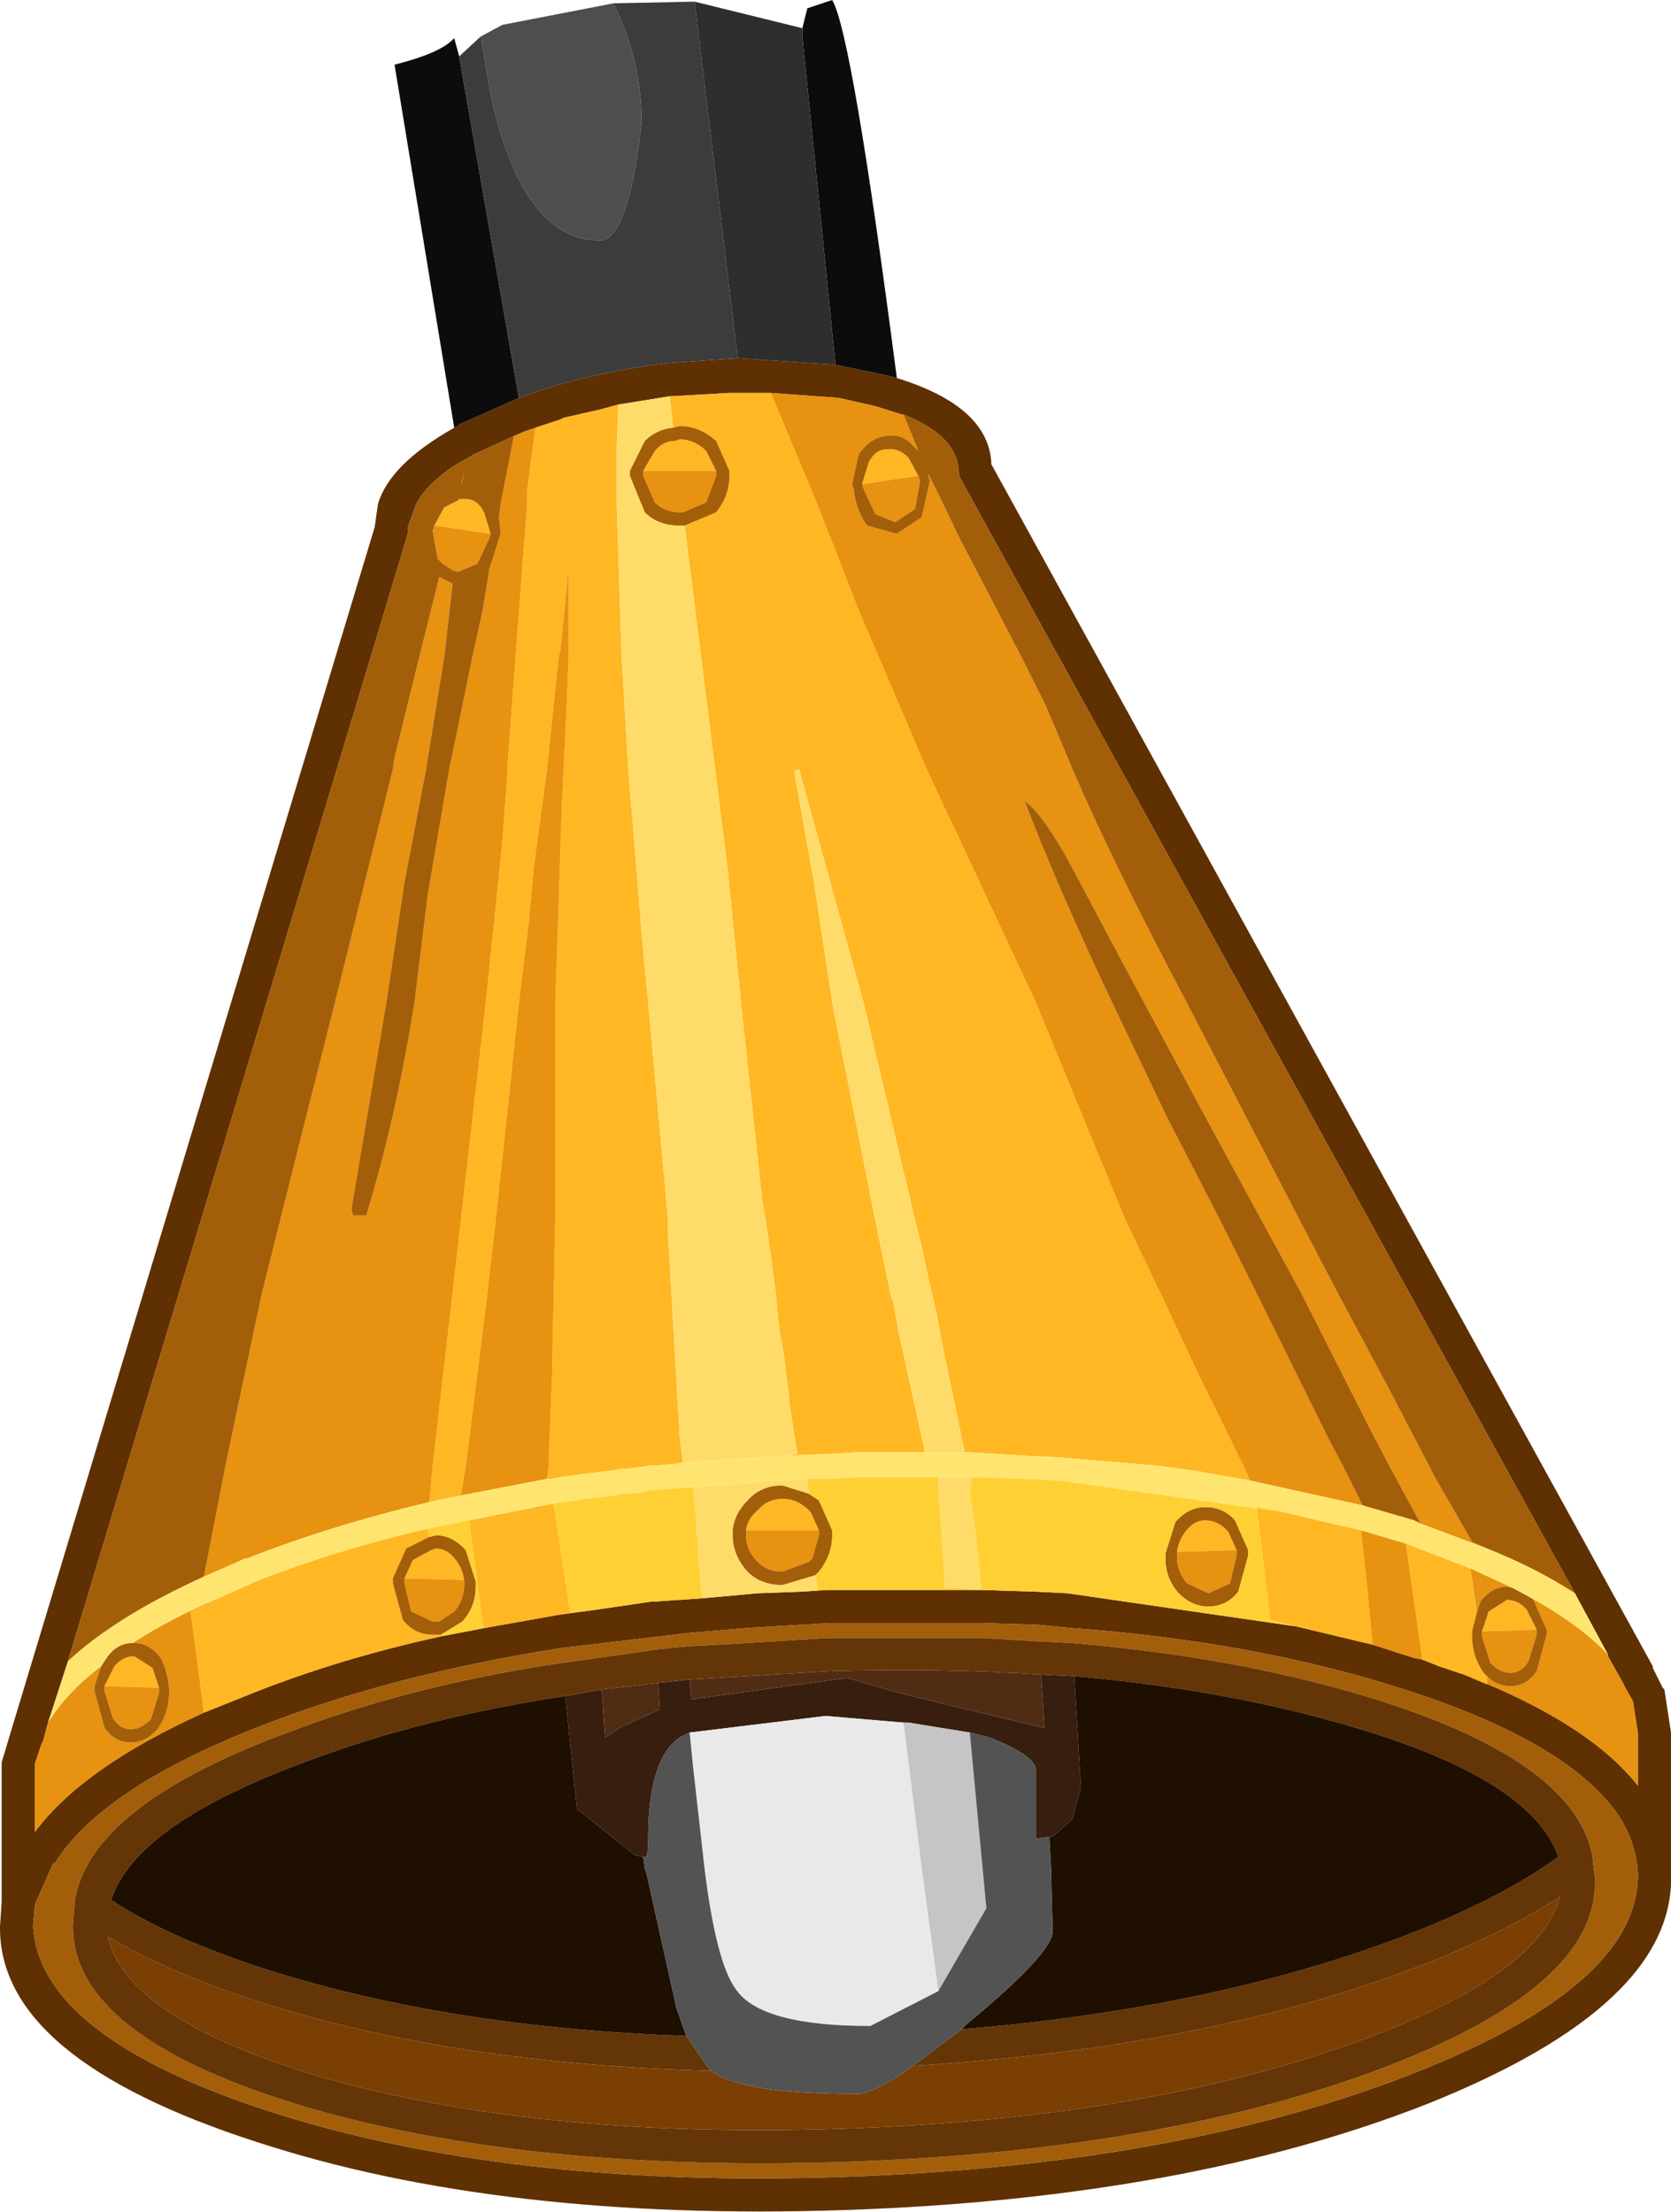 <?xml version="1.0" encoding="UTF-8" standalone="no"?>
<svg xmlns:ffdec="https://www.free-decompiler.com/flash" xmlns:xlink="http://www.w3.org/1999/xlink" ffdec:objectType="shape" height="66.7px" width="50.4px" xmlns="http://www.w3.org/2000/svg">
  <g transform="matrix(1.0, 0.0, 0.0, 1.0, 19.8, 1.55)">
    <path d="M0.05 49.2 L1.0 49.1 1.05 49.7 5.75 49.05 7.3 49.5 9.35 50.0 11.65 50.55 11.7 50.55 11.6 48.95 12.6 49.0 12.8 52.35 12.55 53.3 12.0 53.8 11.85 53.85 11.45 53.9 11.45 51.85 Q11.45 51.4 10.05 50.85 L9.45 50.7 7.6 50.4 7.45 50.4 5.1 50.2 1.0 50.7 0.7 50.85 Q-0.25 51.5 -0.25 53.9 -0.25 54.5 -0.35 54.45 L-0.4 54.45 -0.65 54.4 -2.4 53.0 -2.75 49.6 -1.65 49.4 -1.55 50.85 -1.1 50.55 0.1 50.0 0.05 49.2" fill="#381e0e" fill-rule="evenodd" stroke="none"/>
    <path d="M1.0 49.1 L5.2 48.85 Q8.55 48.75 11.6 48.95 L11.7 50.55 11.65 50.55 9.35 50.0 7.3 49.5 5.75 49.05 1.05 49.7 1.0 49.1 M-1.65 49.4 L0.05 49.2 0.1 50.0 -1.1 50.55 -1.55 50.85 -1.65 49.4" fill="#512c15" fill-rule="evenodd" stroke="none"/>
    <path d="M7.25 9.85 Q10.0 10.7 10.1 12.4 L10.1 12.45 30.05 48.7 30.05 48.75 30.15 48.95 30.35 49.35 30.4 49.4 30.6 50.7 30.6 54.95 Q30.75 58.9 23.25 61.9 16.0 64.75 5.7 65.1 -4.7 65.45 -12.05 63.05 -19.8 60.55 -19.8 56.6 L-19.8 56.55 -19.75 55.8 -19.75 51.6 -19.45 50.6 -8.5 14.35 -8.4 13.65 Q-8.05 12.45 -6.1 11.35 L-6.0 11.3 -5.95 11.25 -4.15 10.45 Q-2.15 9.7 0.35 9.4 L2.45 9.25 5.4 9.45 6.85 9.75 7.25 9.85 M3.45 10.3 L2.6 10.3 2.55 10.3 2.3 10.3 2.2 10.3 0.45 10.4 0.4 10.4 0.1 10.45 -1.15 10.65 -1.7 10.8 -2.8 11.05 -2.9 11.1 -3.65 11.35 -3.95 11.45 -4.3 11.6 -5.5 12.15 -5.75 12.3 -5.95 12.4 Q-6.9 13.0 -7.25 13.65 L-7.5 14.35 -7.5 14.4 -7.5 14.55 -17.75 48.55 -18.35 50.4 -18.5 50.95 -18.55 51.05 -18.75 51.65 -18.75 53.7 Q-17.3 51.75 -13.65 50.1 L-12.4 49.6 Q-9.7 48.5 -6.5 47.8 L-5.2 47.55 -2.95 47.15 -2.6 47.1 -1.85 47.0 -0.15 46.75 -0.05 46.75 0.65 46.7 0.7 46.7 1.4 46.65 3.05 46.5 4.4 46.45 5.15 46.4 5.25 46.4 6.4 46.4 8.75 46.4 9.25 46.4 9.7 46.4 9.8 46.4 11.4 46.45 12.4 46.5 19.3 47.5 21.6 48.05 22.85 48.45 23.1 48.5 23.6 48.7 24.35 48.95 Q28.1 50.4 29.6 52.3 L29.6 50.7 29.45 49.75 29.25 49.4 29.15 49.2 28.7 48.4 28.7 48.35 27.7 46.5 9.15 12.85 9.1 12.6 9.1 12.5 Q8.95 11.55 7.45 10.95 L7.4 10.95 6.6 10.7 5.5 10.45 3.45 10.3 M29.6 54.95 Q29.55 54.05 29.05 53.25 27.55 51.0 22.55 49.4 18.05 47.95 12.5 47.55 L11.5 47.45 9.85 47.4 5.2 47.4 2.7 47.55 0.95 47.7 -2.85 48.15 Q-8.0 48.95 -12.05 50.55 -16.75 52.4 -18.15 54.65 L-18.2 54.65 -18.75 55.9 -18.75 55.95 -18.8 56.55 Q-18.6 59.85 -11.75 62.1 -4.5 64.45 5.65 64.1 15.8 63.75 22.9 60.95 29.6 58.3 29.6 55.0 L29.6 54.95" fill="#5f3002" fill-rule="evenodd" stroke="none"/>
    <path d="M0.4 10.4 L0.45 10.4 2.2 10.3 2.3 10.3 2.55 10.3 2.6 10.3 3.45 10.3 4.45 12.7 4.85 13.65 6.1 16.85 6.7 18.25 8.15 21.65 8.85 23.15 8.95 23.35 11.45 28.7 13.65 34.05 14.15 35.25 15.2 37.45 16.35 39.9 17.7 42.65 17.9 43.1 16.2 42.8 15.1 42.65 12.1 42.4 11.1 42.35 9.5 42.25 9.3 42.25 8.6 38.9 8.45 38.05 8.3 37.45 8.0 36.05 7.8 35.25 6.25 28.7 4.3 21.65 4.15 21.7 4.75 25.05 5.25 28.35 5.3 28.7 6.6 35.25 7.05 37.45 7.15 37.75 7.3 38.6 8.1 42.25 7.95 42.25 7.75 42.25 7.4 42.25 6.8 42.25 6.4 42.25 6.0 42.25 5.15 42.3 3.85 42.35 4.25 42.3 4.1 41.35 4.0 40.7 4.0 40.55 3.9 39.8 3.85 39.35 3.7 38.5 3.6 37.5 3.6 37.45 3.3 35.25 3.2 34.75 2.55 28.7 2.15 24.7 0.85 14.3 1.8 13.9 Q2.2 13.4 2.2 12.8 L2.2 12.65 1.8 11.75 Q1.3 11.3 0.7 11.3 L0.5 11.35 0.4 10.4 M24.35 48.95 L23.6 48.7 23.1 48.5 22.6 45.0 24.55 45.75 24.75 47.05 24.6 47.65 24.6 47.8 Q24.6 48.4 24.95 48.9 L25.05 49.0 25.05 49.25 24.35 48.95 M21.6 48.05 L19.3 47.5 18.5 47.3 18.5 47.2 18.1 43.9 18.9 44.05 21.25 44.6 21.4 45.95 21.6 48.05 M-2.6 47.1 L-2.95 47.15 -5.2 47.55 -5.25 47.35 -5.65 44.3 -4.4 44.05 -3.15 43.8 -3.1 43.8 -2.6 47.1 M-6.5 47.8 Q-9.7 48.5 -12.4 49.6 L-13.65 50.1 -14.05 47.05 -13.1 46.6 -12.1 46.15 Q-9.7 45.2 -6.9 44.55 L-6.85 44.8 -7.55 45.15 -7.95 46.05 -7.95 46.2 -7.65 47.3 Q-7.3 47.75 -6.75 47.75 L-6.5 47.75 -6.5 47.8 M-3.65 11.35 L-2.9 11.1 -2.8 11.05 -1.7 10.8 -1.15 10.65 -1.2 11.9 -1.2 13.65 -1.05 18.25 -0.85 21.65 -0.4 27.15 -0.25 28.7 0.35 35.25 0.35 35.7 0.7 41.8 0.8 42.55 0.55 42.6 0.45 42.6 0.0 42.65 -0.2 42.65 -0.9 42.75 -1.1 42.75 -1.35 42.8 -1.4 42.8 -2.15 42.9 -2.2 42.9 -2.9 43.0 -3.2 43.05 -3.3 43.05 -3.25 42.65 -3.25 42.4 -3.15 39.95 -3.1 37.45 -3.05 35.25 -3.05 32.2 -3.05 29.65 -3.05 28.7 -2.85 22.6 -2.8 21.65 -2.7 19.55 -2.65 18.25 -2.65 16.85 -2.65 15.55 -2.9 18.1 -2.95 18.25 -3.3 21.65 -3.7 24.6 -3.85 26.25 -4.15 28.7 -4.85 35.25 -5.1 37.45 -5.15 37.85 -5.75 42.65 -5.9 43.55 -6.4 43.65 -6.85 43.75 -6.75 42.65 -6.15 37.45 -5.9 35.25 -5.15 28.7 -4.65 23.85 -4.5 21.85 -4.5 21.65 -4.25 18.25 -3.9 13.65 -3.9 13.25 -3.8 12.45 -3.65 11.35 M-0.4 12.65 L-0.05 12.05 Q0.2 11.75 0.55 11.75 L0.7 11.7 Q1.15 11.7 1.5 12.05 L1.8 12.65 -0.4 12.65 M6.2 13.05 L6.4 12.4 Q6.6 12.0 6.95 12.0 7.3 11.95 7.6 12.25 L7.9 12.8 6.2 13.05 M2.7 44.6 Q2.75 44.25 3.05 44.0 3.35 43.65 3.8 43.65 4.25 43.65 4.6 44.0 L4.65 44.05 4.9 44.6 2.7 44.6 M15.7 45.25 Q15.75 44.9 15.95 44.65 16.2 44.3 16.55 44.3 16.95 44.3 17.25 44.65 L17.5 45.2 15.7 45.25 M26.55 47.6 L24.9 47.65 25.1 47.05 25.65 46.7 Q26.0 46.7 26.25 47.0 L26.55 47.6 M-6.7 14.3 L-6.4 13.75 -6.0 13.55 -5.95 13.5 -5.75 13.5 Q-5.4 13.5 -5.2 13.9 L-5.0 14.55 -6.7 14.3 M-16.65 49.3 L-16.35 48.7 Q-16.1 48.4 -15.75 48.4 L-15.2 48.75 -15.0 49.35 -16.65 49.3 M-7.6 46.05 L-7.35 45.5 -6.8 45.2 -6.65 45.15 Q-6.3 45.15 -6.05 45.5 -5.85 45.75 -5.8 46.1 L-7.6 46.05" fill="#ffb723" fill-rule="evenodd" stroke="none"/>
    <path d="M9.8 46.4 L9.7 46.4 9.25 46.35 8.75 46.35 8.7 46.35 8.7 46.2 8.5 43.35 8.5 43.0 9.15 43.0 9.5 43.0 9.45 43.45 9.65 44.85 9.8 46.4 M4.4 46.45 L3.05 46.5 1.4 46.65 1.35 46.5 1.3 45.75 1.25 45.45 1.25 45.0 1.2 44.6 1.2 44.3 1.15 43.85 1.1 43.3 3.05 43.15 3.3 43.1 3.65 43.1 3.9 43.1 4.55 43.05 4.6 43.5 3.8 43.25 Q3.15 43.25 2.75 43.7 2.35 44.1 2.3 44.6 L2.3 44.75 Q2.3 45.35 2.75 45.85 3.15 46.25 3.8 46.25 L4.8 45.95 4.85 46.25 4.85 46.4 4.4 46.45 M-1.15 10.65 L0.1 10.45 0.4 10.4 0.5 11.35 Q0.0 11.4 -0.35 11.75 L-0.8 12.65 -0.8 12.8 -0.35 13.9 Q0.05 14.3 0.7 14.3 L0.85 14.3 2.15 24.7 2.55 28.7 3.2 34.75 3.3 35.25 3.6 37.45 3.6 37.5 3.7 38.5 3.85 39.35 3.9 39.8 4.0 40.55 4.0 40.7 4.1 41.35 4.25 42.3 3.85 42.35 2.4 42.45 0.8 42.55 0.7 41.8 0.35 35.7 0.35 35.25 -0.25 28.7 -0.4 27.15 -0.85 21.65 -1.05 18.25 -1.2 13.65 -1.2 11.9 -1.15 10.65 M8.1 42.25 L7.3 38.6 7.15 37.75 7.05 37.45 6.6 35.25 5.3 28.7 5.25 28.35 4.75 25.05 4.15 21.7 4.3 21.65 6.25 28.7 7.8 35.25 8.0 36.05 8.3 37.45 8.45 38.05 8.6 38.9 9.3 42.25 9.1 42.25 8.1 42.25" fill="#ffdc69" fill-rule="evenodd" stroke="none"/>
    <path d="M3.45 10.3 L5.5 10.45 6.6 10.7 7.4 10.95 7.45 10.95 7.9 12.05 7.75 11.9 Q7.4 11.5 6.9 11.6 6.45 11.65 6.1 12.15 L5.9 13.05 5.95 13.2 Q6.0 13.8 6.35 14.3 L7.25 14.55 8.0 14.05 8.25 12.95 8.2 12.8 8.2 12.75 8.65 13.65 9.1 14.6 11.0 18.25 11.75 19.75 12.55 21.65 Q13.75 24.45 16.0 28.7 L16.7 30.05 19.4 35.25 20.55 37.45 22.1 40.35 23.3 42.65 23.45 42.95 24.6 44.95 25.05 45.15 23.05 44.4 22.1 42.65 21.5 41.5 19.45 37.45 18.25 35.25 16.35 31.75 13.75 26.9 12.45 24.45 Q11.65 23.0 11.1 22.6 12.05 25.1 13.75 28.7 L15.4 32.15 17.0 35.25 18.1 37.45 20.25 41.8 20.7 42.65 21.3 43.85 17.9 43.1 17.7 42.65 16.35 39.9 15.2 37.45 14.15 35.25 13.65 34.05 11.45 28.7 8.95 23.35 8.85 23.15 8.15 21.65 6.7 18.25 6.1 16.85 4.85 13.65 4.45 12.7 3.45 10.3 M28.7 48.35 L28.7 48.4 29.15 49.2 29.25 49.4 29.45 49.75 29.6 50.7 29.6 52.3 Q28.1 50.4 24.35 48.95 L25.05 49.25 25.05 49.0 Q25.35 49.3 25.75 49.3 26.25 49.3 26.55 48.85 L26.85 47.75 26.85 47.6 26.45 46.7 26.4 46.65 Q27.85 47.45 28.7 48.35 M23.1 48.5 L22.85 48.45 21.6 48.05 21.4 45.95 21.25 44.6 22.6 45.0 23.1 48.5 M-13.65 50.1 Q-17.3 51.75 -18.75 53.7 L-18.75 51.65 -18.55 51.05 -18.5 50.95 -18.35 50.4 Q-17.8 49.5 -16.75 48.7 L-16.95 49.3 -16.95 49.45 -16.65 50.55 Q-16.35 51.0 -15.85 51.0 -15.4 51.0 -15.05 50.6 -14.7 50.1 -14.7 49.5 L-14.7 49.35 Q-14.75 48.85 -14.95 48.45 -15.3 48.0 -15.75 48.0 L-15.8 48.0 Q-14.65 47.25 -13.1 46.6 L-14.05 47.05 -13.65 50.1 M-4.3 11.6 L-3.95 11.45 -3.65 11.35 -3.8 12.45 -3.9 13.25 -3.9 13.65 -4.25 18.25 -4.5 21.65 -4.5 21.85 -4.65 23.85 -5.15 28.7 -5.9 35.25 -6.15 37.45 -6.75 42.65 -6.85 43.75 Q-9.8 44.45 -12.35 45.45 L-12.4 45.45 -13.65 46.0 -13.0 42.65 -11.9 37.45 -11.65 36.45 -11.35 35.25 -9.7 28.7 -7.95 21.65 -7.9 21.3 -7.15 18.25 -6.55 15.85 -6.15 16.05 -6.4 18.25 -6.75 20.4 -6.95 21.65 -7.6 25.05 -8.15 28.7 -9.2 34.9 -9.15 35.1 -8.75 35.1 Q-7.85 32.15 -7.3 28.7 L-6.9 25.45 -6.25 21.65 -6.0 20.45 -5.55 18.25 -5.25 16.9 -5.05 15.7 -5.05 15.65 -4.75 14.7 -4.7 14.55 -4.75 14.05 -4.7 13.65 -4.3 11.6 M1.8 12.65 L1.8 12.8 1.5 13.6 0.8 13.9 0.7 13.9 Q0.25 13.9 -0.05 13.6 L-0.4 12.8 -0.4 12.65 1.8 12.65 M6.2 13.05 L7.9 12.8 7.95 12.95 7.8 13.8 7.2 14.2 6.6 13.95 6.25 13.2 6.2 13.05 M24.55 45.75 L25.85 46.35 25.65 46.3 Q25.2 46.3 24.85 46.75 L24.75 47.05 24.55 45.75 M4.9 44.6 L4.9 44.75 4.7 45.45 4.6 45.55 3.8 45.85 Q3.35 45.85 3.05 45.55 2.7 45.2 2.7 44.75 L2.7 44.6 4.9 44.6 M15.7 45.25 L17.5 45.2 17.5 45.35 17.3 46.2 16.65 46.5 16.0 46.2 Q15.7 45.85 15.7 45.4 L15.7 45.25 M26.55 47.6 L26.55 47.75 26.3 48.55 Q26.1 48.9 25.75 48.9 25.45 48.9 25.15 48.6 L24.9 47.8 24.9 47.65 26.55 47.6 M-5.0 14.55 L-5.05 14.7 -5.4 15.45 -6.0 15.7 -6.15 15.65 -6.45 15.45 -6.6 15.3 -6.75 14.45 -6.7 14.3 -5.0 14.55 M-5.9 43.55 L-5.75 42.65 -5.15 37.85 -5.1 37.45 -4.85 35.25 -4.15 28.7 -3.85 26.25 -3.7 24.6 -3.3 21.65 -2.95 18.25 -2.9 18.1 -2.65 15.55 -2.65 16.85 -2.65 18.25 -2.7 19.55 -2.8 21.65 -2.85 22.6 -3.05 28.7 -3.05 29.65 -3.05 32.2 -3.05 35.25 -3.1 37.45 -3.15 39.95 -3.25 42.4 -3.25 42.65 -3.3 43.05 -5.9 43.55 M-5.85 12.95 L-5.9 13.1 -5.85 12.9 -5.8 12.6 -5.85 12.95 M-15.0 49.35 L-15.0 49.5 -15.25 50.3 Q-15.55 50.6 -15.85 50.6 -16.2 50.6 -16.4 50.25 L-16.65 49.45 -16.65 49.3 -15.0 49.35 M-5.8 46.1 L-5.8 46.25 Q-5.8 46.7 -6.1 47.05 L-6.55 47.35 -6.75 47.35 -7.4 47.05 -7.6 46.2 -7.6 46.05 -5.8 46.1" fill="#e79210" fill-rule="evenodd" stroke="none"/>
    <path d="M7.45 10.95 Q8.95 11.55 9.1 12.5 L9.1 12.6 9.15 12.85 27.7 46.5 Q26.55 45.75 25.05 45.15 L24.6 44.95 23.45 42.95 23.3 42.65 22.1 40.35 20.55 37.45 19.4 35.25 16.7 30.05 16.0 28.7 Q13.75 24.45 12.55 21.65 L11.75 19.75 11.0 18.25 9.1 14.6 8.65 13.65 8.2 12.75 8.2 12.8 8.25 12.95 8.0 14.05 7.25 14.55 6.35 14.3 Q6.0 13.8 5.95 13.2 L5.9 13.05 6.1 12.15 Q6.45 11.65 6.9 11.6 7.4 11.5 7.75 11.9 L7.9 12.05 7.45 10.95 M-17.75 48.55 L-7.5 14.55 -7.5 14.4 -7.5 14.35 -7.25 13.65 Q-6.9 13.0 -5.95 12.4 L-5.75 12.3 -5.5 12.15 -4.3 11.6 -4.7 13.65 -4.75 14.05 -4.7 14.55 -4.75 14.7 -5.05 15.65 -5.05 15.7 -5.25 16.9 -5.55 18.25 -6.0 20.45 -6.25 21.65 -6.9 25.45 -7.3 28.7 Q-7.85 32.15 -8.75 35.1 L-9.15 35.1 -9.2 34.9 -8.15 28.7 -7.6 25.05 -6.95 21.65 -6.75 20.4 -6.4 18.25 -6.15 16.05 -6.55 15.85 -7.15 18.25 -7.9 21.3 -7.95 21.65 -9.7 28.7 -11.35 35.25 -11.65 36.45 -11.9 37.45 -13.0 42.65 -13.65 46.0 Q-16.3 47.2 -17.75 48.55 M0.5 11.35 L0.7 11.3 Q1.3 11.3 1.8 11.75 L2.2 12.65 2.2 12.8 Q2.2 13.4 1.8 13.9 L0.85 14.3 0.7 14.3 Q0.05 14.3 -0.35 13.9 L-0.8 12.8 -0.8 12.65 -0.35 11.75 Q0.0 11.4 0.5 11.35 M1.8 12.65 L1.5 12.05 Q1.15 11.7 0.7 11.7 L0.55 11.75 Q0.2 11.75 -0.05 12.05 L-0.4 12.65 -0.4 12.8 -0.05 13.6 Q0.25 13.9 0.7 13.9 L0.8 13.9 1.5 13.6 1.8 12.8 1.8 12.65 M7.9 12.8 L7.6 12.25 Q7.3 11.95 6.95 12.0 6.6 12.0 6.4 12.4 L6.2 13.05 6.25 13.2 6.6 13.95 7.2 14.2 7.8 13.8 7.95 12.95 7.9 12.8 M21.3 43.85 L20.7 42.65 20.25 41.8 18.1 37.45 17.0 35.25 15.4 32.15 13.75 28.7 Q12.05 25.1 11.1 22.6 11.65 23.0 12.45 24.45 L13.75 26.9 16.35 31.75 18.25 35.25 19.45 37.45 21.5 41.5 22.1 42.65 23.05 44.4 22.85 44.3 21.3 43.85 M25.85 46.35 L26.4 46.65 26.45 46.7 26.85 47.6 26.85 47.75 26.55 48.85 Q26.25 49.3 25.75 49.3 25.35 49.3 25.05 49.0 L24.95 48.9 Q24.6 48.4 24.6 47.8 L24.6 47.65 24.75 47.05 24.85 46.75 Q25.2 46.3 25.65 46.3 L25.85 46.35 M4.6 43.5 L4.9 43.7 5.3 44.6 5.3 44.75 Q5.3 45.35 4.9 45.85 L4.8 45.95 3.8 46.25 Q3.15 46.25 2.75 45.85 2.3 45.35 2.3 44.75 L2.3 44.6 Q2.35 44.1 2.75 43.7 3.15 43.25 3.8 43.25 L4.6 43.5 M4.9 44.6 L4.65 44.05 4.6 44.0 Q4.25 43.65 3.8 43.65 3.35 43.65 3.05 44.0 2.75 44.25 2.7 44.6 L2.7 44.75 Q2.7 45.2 3.05 45.55 3.35 45.85 3.8 45.85 L4.6 45.55 4.7 45.45 4.9 44.75 4.9 44.6 M29.6 54.95 L29.6 55.0 Q29.6 58.3 22.9 60.95 15.8 63.75 5.65 64.1 -4.5 64.45 -11.75 62.1 -18.6 59.85 -18.8 56.55 L-18.75 55.95 -18.75 55.9 -18.2 54.65 -18.15 54.65 Q-16.75 52.4 -12.05 50.55 -8.0 48.95 -2.85 48.15 L0.95 47.7 2.7 47.55 5.2 47.4 9.85 47.4 11.5 47.45 12.5 47.55 Q18.05 47.95 22.55 49.4 27.55 51.0 29.05 53.25 29.55 54.05 29.6 54.95 M28.3 55.05 L28.25 54.65 28.25 54.55 Q27.8 51.5 21.2 49.55 17.3 48.4 12.5 48.0 L11.5 47.95 9.85 47.85 5.15 47.85 2.75 48.0 0.95 48.1 -0.05 48.2 -0.7 48.3 -2.85 48.6 Q-7.25 49.25 -10.85 50.6 -17.1 52.85 -17.55 55.8 L-17.55 55.85 -17.6 56.5 -17.6 56.55 Q-17.6 59.9 -10.55 62.0 -3.85 63.95 5.6 63.65 14.95 63.35 21.55 60.95 28.5 58.4 28.3 55.05 M15.75 46.5 Q15.35 46.05 15.35 45.45 L15.35 45.3 15.65 44.35 Q16.05 43.9 16.55 43.9 17.1 43.9 17.45 44.3 L17.85 45.2 17.85 45.35 17.55 46.45 Q17.2 46.9 16.65 46.9 16.15 46.9 15.75 46.5 M17.5 45.2 L17.25 44.65 Q16.95 44.3 16.55 44.3 16.2 44.3 15.95 44.65 15.75 44.9 15.7 45.25 L15.7 45.4 Q15.7 45.85 16.0 46.2 L16.65 46.5 17.3 46.2 17.5 45.35 17.5 45.2 M24.9 47.65 L24.9 47.8 25.15 48.6 Q25.45 48.9 25.75 48.9 26.1 48.9 26.3 48.55 L26.55 47.75 26.55 47.6 26.25 47.0 Q26.0 46.7 25.65 46.7 L25.1 47.05 24.9 47.65 M-6.7 14.3 L-6.75 14.45 -6.6 15.3 -6.45 15.45 -6.15 15.65 -6.0 15.7 -5.4 15.45 -5.05 14.7 -5.0 14.55 -5.2 13.9 Q-5.4 13.5 -5.75 13.5 L-5.95 13.5 -6.0 13.55 -6.4 13.75 -6.7 14.3 M-5.85 12.95 L-5.8 12.6 -5.85 12.9 -5.9 13.1 -5.85 12.95 M-16.75 48.7 L-16.55 48.4 Q-16.25 48.0 -15.8 48.0 L-15.75 48.0 Q-15.3 48.0 -14.95 48.45 -14.75 48.85 -14.7 49.35 L-14.7 49.5 Q-14.7 50.1 -15.05 50.6 -15.4 51.0 -15.85 51.0 -16.35 51.0 -16.65 50.55 L-16.95 49.45 -16.95 49.3 -16.75 48.7 M-16.65 49.3 L-16.65 49.45 -16.4 50.25 Q-16.2 50.6 -15.85 50.6 -15.55 50.6 -15.25 50.3 L-15.0 49.5 -15.0 49.35 -15.2 48.75 -15.75 48.4 Q-16.1 48.4 -16.35 48.7 L-16.65 49.3 M-6.85 44.8 L-6.65 44.75 Q-6.15 44.75 -5.75 45.2 L-5.45 46.15 -5.45 46.3 Q-5.45 46.9 -5.85 47.35 L-6.5 47.75 -6.75 47.75 Q-7.3 47.75 -7.65 47.3 L-7.95 46.2 -7.95 46.05 -7.55 45.15 -6.85 44.8 M-5.8 46.1 Q-5.85 45.75 -6.05 45.5 -6.3 45.15 -6.65 45.15 L-6.8 45.2 -7.35 45.5 -7.6 46.05 -7.6 46.2 -7.4 47.05 -6.75 47.35 -6.55 47.35 -6.1 47.05 Q-5.8 46.7 -5.8 46.25 L-5.8 46.1" fill="#a35e0a" fill-rule="evenodd" stroke="none"/>
    <path d="M27.7 46.5 L28.7 48.35 Q27.85 47.45 26.4 46.65 L25.85 46.35 24.55 45.75 22.6 45.0 21.25 44.6 18.9 44.05 12.15 43.1 11.15 43.05 9.55 43.0 9.5 43.0 9.15 43.0 8.5 43.0 8.05 43.0 7.85 43.0 7.55 43.0 6.9 43.0 6.5 43.0 6.1 43.0 5.2 43.05 4.55 43.05 3.9 43.1 3.65 43.1 3.3 43.1 3.05 43.15 1.1 43.3 -0.25 43.4 -0.4 43.45 -0.85 43.5 -1.05 43.5 -1.3 43.55 -2.1 43.65 -3.15 43.8 -4.4 44.05 -6.9 44.55 Q-9.7 45.2 -12.1 46.15 L-13.1 46.6 Q-14.65 47.25 -15.8 48.0 -16.25 48.0 -16.55 48.4 L-16.75 48.7 Q-17.8 49.5 -18.35 50.4 L-17.75 48.55 Q-16.3 47.2 -13.65 46.0 L-12.4 45.45 -12.35 45.45 Q-9.8 44.45 -6.85 43.75 L-6.4 43.65 -5.9 43.55 -3.3 43.05 -3.2 43.05 -2.9 43.0 -2.2 42.9 -2.15 42.9 -1.4 42.8 -1.35 42.8 -1.1 42.75 -0.9 42.75 -0.2 42.65 0.0 42.65 0.45 42.6 0.55 42.6 0.8 42.55 2.4 42.45 3.85 42.35 5.15 42.3 6.0 42.25 6.4 42.25 6.8 42.25 7.4 42.25 7.75 42.25 7.95 42.25 8.1 42.25 9.1 42.25 9.3 42.25 9.5 42.25 11.1 42.35 12.1 42.4 15.1 42.65 16.2 42.8 17.9 43.1 21.3 43.85 22.85 44.3 23.05 44.4 25.05 45.15 Q26.55 45.75 27.7 46.5" fill="#ffe570" fill-rule="evenodd" stroke="none"/>
    <path d="M19.3 47.5 L12.4 46.5 11.4 46.45 9.8 46.4 9.65 44.85 9.45 43.45 9.5 43.0 9.55 43.0 11.15 43.05 12.15 43.1 18.9 44.05 18.1 43.9 18.5 47.2 18.5 47.3 19.3 47.5 M9.7 46.4 L9.25 46.4 8.75 46.4 6.4 46.4 5.25 46.4 5.15 46.4 4.4 46.45 4.85 46.4 4.85 46.25 4.8 45.95 4.9 45.85 Q5.3 45.35 5.3 44.75 L5.3 44.6 4.9 43.7 4.6 43.5 4.55 43.05 5.2 43.05 6.1 43.0 6.5 43.0 6.9 43.0 7.55 43.0 7.85 43.0 8.05 43.0 8.5 43.0 8.5 43.35 8.7 46.2 8.7 46.35 8.75 46.35 9.25 46.35 9.7 46.4 M1.4 46.65 L0.7 46.7 0.65 46.7 -0.05 46.75 -0.15 46.75 -1.85 47.0 -2.6 47.1 -3.1 43.8 -3.15 43.8 -2.1 43.65 -1.3 43.55 -1.05 43.5 -0.85 43.5 -0.4 43.45 -0.25 43.4 1.1 43.3 1.15 43.85 1.2 44.3 1.2 44.6 1.25 45.0 1.25 45.45 1.3 45.75 1.35 46.5 1.4 46.65 M-5.2 47.55 L-6.5 47.8 -6.5 47.75 -5.85 47.35 Q-5.45 46.9 -5.45 46.3 L-5.45 46.15 -5.75 45.2 Q-6.15 44.75 -6.65 44.75 L-6.85 44.8 -6.9 44.55 -4.4 44.05 -5.65 44.3 -5.25 47.35 -5.2 47.55 M15.75 46.5 Q16.15 46.9 16.65 46.9 17.2 46.9 17.55 46.45 L17.85 45.35 17.85 45.2 17.45 44.3 Q17.1 43.9 16.55 43.9 16.05 43.9 15.65 44.35 L15.35 45.3 15.35 45.45 Q15.35 46.05 15.75 46.5" fill="#ffd033" fill-rule="evenodd" stroke="none"/>
    <path d="M1.0 49.1 L0.05 49.2 -1.65 49.4 -2.75 49.6 Q-7.05 50.25 -10.5 51.55 -15.7 53.45 -16.45 55.75 -14.7 56.9 -11.75 57.85 -6.25 59.6 0.9 59.85 L1.55 60.8 1.65 60.9 Q-6.15 60.7 -12.05 58.8 -14.8 57.9 -16.55 56.85 -16.0 59.3 -10.25 61.05 -3.65 62.95 5.55 62.65 14.75 62.35 21.2 60.0 26.65 58.0 27.25 55.65 25.65 56.7 23.25 57.65 16.75 60.2 7.75 60.75 L9.2 59.65 Q17.05 59.0 22.9 56.7 25.55 55.65 27.2 54.45 26.4 52.1 20.9 50.5 17.15 49.4 12.6 49.0 L11.6 48.95 Q8.55 48.75 5.2 48.85 L1.0 49.1 M28.3 55.05 Q28.5 58.4 21.55 60.95 14.95 63.35 5.6 63.65 -3.85 63.95 -10.55 62.0 -17.6 59.9 -17.6 56.55 L-17.6 56.5 -17.55 55.85 -17.55 55.8 Q-17.1 52.85 -10.85 50.6 -7.25 49.25 -2.85 48.6 L-0.7 48.3 -0.05 48.2 0.95 48.1 2.75 48.0 5.15 47.85 9.85 47.85 11.5 47.95 12.5 48.0 Q17.3 48.4 21.2 49.55 27.8 51.5 28.25 54.55 L28.25 54.65 28.3 55.05" fill="#643506" fill-rule="evenodd" stroke="none"/>
    <path d="M7.75 60.75 Q16.75 60.2 23.25 57.65 25.65 56.7 27.25 55.65 26.65 58.0 21.2 60.0 14.75 62.35 5.55 62.65 -3.65 62.95 -10.25 61.05 -16.0 59.3 -16.55 56.85 -14.8 57.9 -12.05 58.8 -6.15 60.7 1.65 60.9 2.55 61.6 6.05 61.6 6.55 61.6 7.75 60.75" fill="#7b3e03" fill-rule="evenodd" stroke="none"/>
    <path d="M12.6 49.0 Q17.15 49.4 20.9 50.5 26.4 52.1 27.2 54.45 25.55 55.65 22.9 56.7 17.05 59.0 9.2 59.65 L9.35 59.5 Q11.95 57.35 11.95 56.7 L11.9 54.8 11.85 53.85 12.0 53.8 12.55 53.3 12.8 52.35 12.6 49.0 M0.9 59.85 Q-6.25 59.6 -11.75 57.85 -14.7 56.9 -16.45 55.75 -15.7 53.45 -10.5 51.55 -7.05 50.25 -2.75 49.6 L-2.4 53.0 -0.65 54.4 -0.4 54.45 -0.35 54.8 -0.3 54.95 0.6 59.0 0.9 59.85" fill="#1e0f00" fill-rule="evenodd" stroke="none"/>
    <path d="M4.4 -0.7 L4.55 -1.3 5.3 -1.55 Q5.9 -0.55 7.25 9.85 L6.85 9.75 5.4 9.45 4.4 -0.45 4.4 -0.7 M-6.1 11.35 L-7.9 0.4 Q-6.5 0.05 -6.1 -0.4 L-5.95 0.15 -4.15 10.45 -5.95 11.25 -6.0 11.3 -6.1 11.35" fill="#0c0c0c" fill-rule="evenodd" stroke="none"/>
    <path d="M-5.3 -0.45 L-4.65 -0.8 -1.3 -1.45 Q-0.45 0.25 -0.45 2.15 -0.85 5.7 -1.7 5.7 -4.05 5.7 -5.0 1.3 L-5.3 -0.45" fill="#4e4e4e" fill-rule="evenodd" stroke="none"/>
    <path d="M-5.95 0.15 L-5.3 -0.45 -5.0 1.3 Q-4.05 5.7 -1.7 5.7 -0.85 5.7 -0.45 2.15 -0.45 0.25 -1.3 -1.45 L1.15 -1.5 2.45 9.25 0.35 9.4 Q-2.15 9.7 -4.15 10.45 L-5.95 0.15" fill="#3c3c3c" fill-rule="evenodd" stroke="none"/>
    <path d="M1.15 -1.5 L4.4 -0.7 4.4 -0.45 5.4 9.45 2.45 9.25 1.15 -1.5" fill="#2e2e2e" fill-rule="evenodd" stroke="none"/>
    <path d="M9.45 50.7 L9.95 56.0 8.5 58.5 8.0 54.8 7.45 50.4 7.6 50.4 9.45 50.7" fill="#c5c5c5" fill-rule="evenodd" stroke="none"/>
    <path d="M8.5 58.5 L6.45 59.55 Q3.15 59.55 2.4 58.45 1.8 57.65 1.45 54.8 L1.1 51.7 1.0 50.7 5.1 50.2 7.45 50.4 8.0 54.8 8.5 58.5" fill="#e9e9e9" fill-rule="evenodd" stroke="none"/>
    <path d="M9.2 59.65 L7.75 60.75 Q6.55 61.6 6.05 61.6 2.55 61.6 1.65 60.9 L1.55 60.8 0.9 59.85 0.6 59.0 -0.3 54.95 -0.35 54.8 -0.4 54.45 -0.35 54.45 Q-0.25 54.5 -0.25 53.9 -0.25 51.5 0.7 50.85 L1.0 50.7 1.1 51.7 1.45 54.8 Q1.8 57.65 2.4 58.45 3.15 59.55 6.45 59.55 L8.5 58.5 9.95 56.0 9.45 50.7 10.05 50.85 Q11.45 51.4 11.45 51.85 L11.45 53.9 11.85 53.85 11.9 54.8 11.95 56.7 Q11.95 57.35 9.35 59.5 L9.2 59.65" fill="#535353" fill-rule="evenodd" stroke="none"/>
  </g>
</svg>
